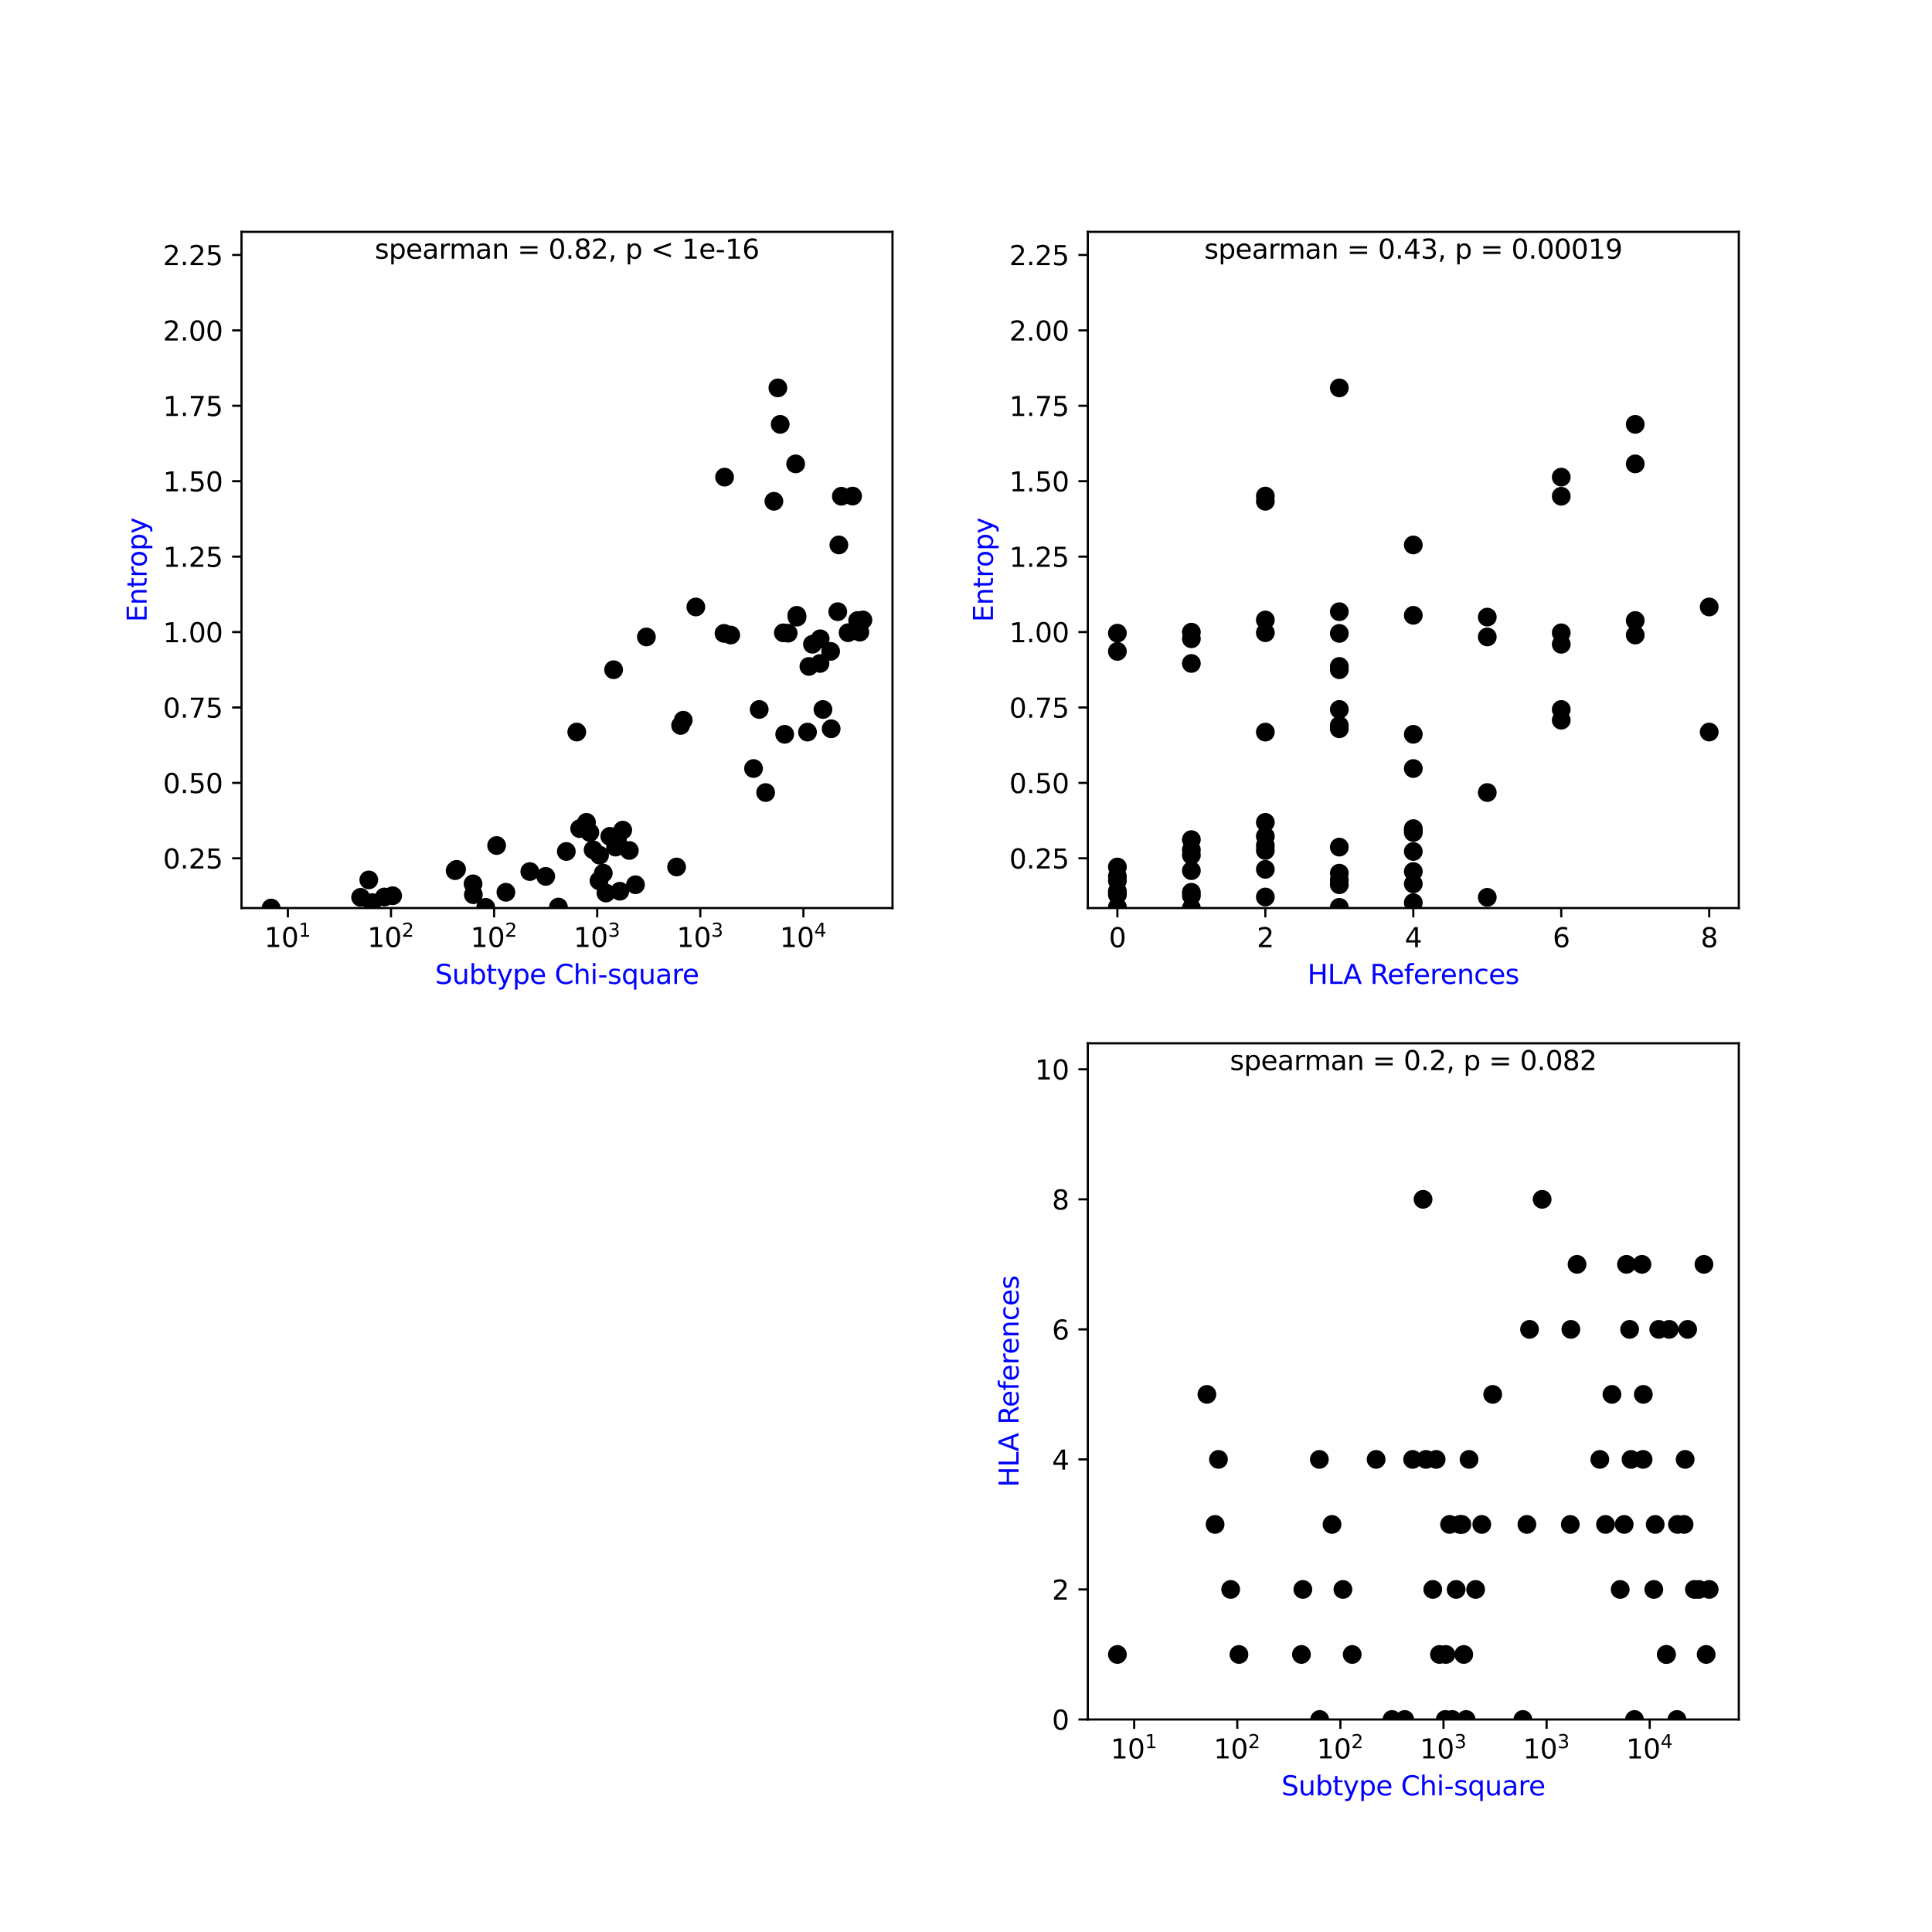 <?xml version="1.0" encoding="utf-8" standalone="no"?>
<!DOCTYPE svg PUBLIC "-//W3C//DTD SVG 1.1//EN"
  "http://www.w3.org/Graphics/SVG/1.1/DTD/svg11.dtd">
<svg xmlns:xlink="http://www.w3.org/1999/xlink" width="720pt" height="720pt" viewBox="0 0 720 720" xmlns="http://www.w3.org/2000/svg" version="1.1">
 <defs>
  <style type="text/css">*{stroke-linejoin: round; stroke-linecap: butt}</style>
 </defs>
 <g id="figure_1">
  <g id="patch_1">
   <path d="M 0 720 
L 720 720 
L 720 0 
L 0 0 
z
" style="fill: #ffffff"/>
  </g>
  <g id="axes_1">
   <g id="patch_2">
    <path d="M 90 338.4 
L 332.609 338.4 
L 332.609 86.4 
L 90 86.4 
z
" style="fill: #ffffff"/>
   </g>
   <g id="PathCollection_1">
    <defs>
     <path id="mf3e0e699da" d="M 0 3 
C 0.796 3 1.559 2.684 2.121 2.121 
C 2.684 1.559 3 0.796 3 0 
C 3 -0.796 2.684 -1.559 2.121 -2.121 
C 1.559 -2.684 0.796 -3 0 -3 
C -0.796 -3 -1.559 -2.684 -2.121 -2.121 
C -2.684 -1.559 -3 -0.796 -3 0 
C -3 0.796 -2.684 1.559 -2.121 2.121 
C -1.559 2.684 -0.796 3 0 3 
z
" style="stroke: #000000"/>
    </defs>
    <g clip-path="url(#p27e8727cc7)">
     <use xlink:href="#mf3e0e699da" x="176.408" y="333.43" style="stroke: #000000"/>
     <use xlink:href="#mf3e0e699da" x="317.74" y="184.874" style="stroke: #000000"/>
     <use xlink:href="#mf3e0e699da" x="292.437" y="273.654" style="stroke: #000000"/>
     <use xlink:href="#mf3e0e699da" x="223.23" y="328.225" style="stroke: #000000"/>
     <use xlink:href="#mf3e0e699da" x="290.751" y="158.144" style="stroke: #000000"/>
     <use xlink:href="#mf3e0e699da" x="296.52" y="172.873" style="stroke: #000000"/>
     <use xlink:href="#mf3e0e699da" x="146.325" y="333.808" style="stroke: #000000"/>
     <use xlink:href="#mf3e0e699da" x="230.99" y="332.14" style="stroke: #000000"/>
     <use xlink:href="#mf3e0e699da" x="293.727" y="235.964" style="stroke: #000000"/>
     <use xlink:href="#mf3e0e699da" x="181.015" y="338.15" style="stroke: #000000"/>
     <use xlink:href="#mf3e0e699da" x="252.144" y="323.1" style="stroke: #000000"/>
     <use xlink:href="#mf3e0e699da" x="306.684" y="264.408" style="stroke: #000000"/>
     <use xlink:href="#mf3e0e699da" x="309.75" y="271.592" style="stroke: #000000"/>
     <use xlink:href="#mf3e0e699da" x="197.448" y="324.8" style="stroke: #000000"/>
     <use xlink:href="#mf3e0e699da" x="296.947" y="229.315" style="stroke: #000000"/>
     <use xlink:href="#mf3e0e699da" x="203.371" y="326.601" style="stroke: #000000"/>
     <use xlink:href="#mf3e0e699da" x="138.698" y="336.39" style="stroke: #000000"/>
     <use xlink:href="#mf3e0e699da" x="211.052" y="317.32" style="stroke: #000000"/>
     <use xlink:href="#mf3e0e699da" x="319.616" y="231.248" style="stroke: #000000"/>
     <use xlink:href="#mf3e0e699da" x="321.581" y="231.044" style="stroke: #000000"/>
     <use xlink:href="#mf3e0e699da" x="143.249" y="334.285" style="stroke: #000000"/>
     <use xlink:href="#mf3e0e699da" x="216.024" y="308.802" style="stroke: #000000"/>
     <use xlink:href="#mf3e0e699da" x="316.067" y="235.795" style="stroke: #000000"/>
     <use xlink:href="#mf3e0e699da" x="170.147" y="323.98" style="stroke: #000000"/>
     <use xlink:href="#mf3e0e699da" x="218.563" y="306.463" style="stroke: #000000"/>
     <use xlink:href="#mf3e0e699da" x="288.407" y="186.813" style="stroke: #000000"/>
     <use xlink:href="#mf3e0e699da" x="280.819" y="286.408" style="stroke: #000000"/>
     <use xlink:href="#mf3e0e699da" x="228.676" y="249.582" style="stroke: #000000"/>
     <use xlink:href="#mf3e0e699da" x="270.024" y="177.815" style="stroke: #000000"/>
     <use xlink:href="#mf3e0e699da" x="309.551" y="242.756" style="stroke: #000000"/>
     <use xlink:href="#mf3e0e699da" x="240.899" y="237.368" style="stroke: #000000"/>
     <use xlink:href="#mf3e0e699da" x="185.077" y="315.1" style="stroke: #000000"/>
     <use xlink:href="#mf3e0e699da" x="214.945" y="272.809" style="stroke: #000000"/>
     <use xlink:href="#mf3e0e699da" x="300.937" y="272.835" style="stroke: #000000"/>
     <use xlink:href="#mf3e0e699da" x="232.072" y="309.363" style="stroke: #000000"/>
     <use xlink:href="#mf3e0e699da" x="313.545" y="184.936" style="stroke: #000000"/>
     <use xlink:href="#mf3e0e699da" x="188.541" y="332.522" style="stroke: #000000"/>
     <use xlink:href="#mf3e0e699da" x="289.895" y="144.554" style="stroke: #000000"/>
     <use xlink:href="#mf3e0e699da" x="169.613" y="324.469" style="stroke: #000000"/>
     <use xlink:href="#mf3e0e699da" x="282.936" y="264.395" style="stroke: #000000"/>
     <use xlink:href="#mf3e0e699da" x="291.925" y="235.833" style="stroke: #000000"/>
     <use xlink:href="#mf3e0e699da" x="225.815" y="332.804" style="stroke: #000000"/>
     <use xlink:href="#mf3e0e699da" x="176.296" y="329.384" style="stroke: #000000"/>
     <use xlink:href="#mf3e0e699da" x="223.441" y="318.706" style="stroke: #000000"/>
     <use xlink:href="#mf3e0e699da" x="229.396" y="315.693" style="stroke: #000000"/>
     <use xlink:href="#mf3e0e699da" x="297.031" y="229.978" style="stroke: #000000"/>
     <use xlink:href="#mf3e0e699da" x="236.825" y="329.714" style="stroke: #000000"/>
     <use xlink:href="#mf3e0e699da" x="208.105" y="338.034" style="stroke: #000000"/>
     <use xlink:href="#mf3e0e699da" x="269.815" y="236.046" style="stroke: #000000"/>
     <use xlink:href="#mf3e0e699da" x="101.028" y="338.4" style="stroke: #000000"/>
     <use xlink:href="#mf3e0e699da" x="320.441" y="235.589" style="stroke: #000000"/>
     <use xlink:href="#mf3e0e699da" x="134.388" y="334.407" style="stroke: #000000"/>
     <use xlink:href="#mf3e0e699da" x="254.624" y="268.401" style="stroke: #000000"/>
     <use xlink:href="#mf3e0e699da" x="224.826" y="325.403" style="stroke: #000000"/>
     <use xlink:href="#mf3e0e699da" x="302.779" y="240.1" style="stroke: #000000"/>
     <use xlink:href="#mf3e0e699da" x="272.324" y="236.664" style="stroke: #000000"/>
     <use xlink:href="#mf3e0e699da" x="285.329" y="295.358" style="stroke: #000000"/>
     <use xlink:href="#mf3e0e699da" x="305.585" y="247.25" style="stroke: #000000"/>
     <use xlink:href="#mf3e0e699da" x="221.047" y="316.703" style="stroke: #000000"/>
     <use xlink:href="#mf3e0e699da" x="234.531" y="316.952" style="stroke: #000000"/>
     <use xlink:href="#mf3e0e699da" x="137.438" y="327.913" style="stroke: #000000"/>
     <use xlink:href="#mf3e0e699da" x="312.217" y="227.963" style="stroke: #000000"/>
     <use xlink:href="#mf3e0e699da" x="305.664" y="238.056" style="stroke: #000000"/>
     <use xlink:href="#mf3e0e699da" x="227.263" y="311.675" style="stroke: #000000"/>
     <use xlink:href="#mf3e0e699da" x="312.62" y="203.085" style="stroke: #000000"/>
     <use xlink:href="#mf3e0e699da" x="301.454" y="248.356" style="stroke: #000000"/>
     <use xlink:href="#mf3e0e699da" x="253.636" y="270.35" style="stroke: #000000"/>
     <use xlink:href="#mf3e0e699da" x="230.115" y="312.901" style="stroke: #000000"/>
     <use xlink:href="#mf3e0e699da" x="259.321" y="226.2" style="stroke: #000000"/>
     <use xlink:href="#mf3e0e699da" x="219.822" y="310.24" style="stroke: #000000"/>
    </g>
   </g>
   <g id="matplotlib.axis_1">
    <g id="xtick_1">
     <g id="line2d_1">
      <defs>
       <path id="m7ba47573ae" d="M 0 0 
L 0 3.5 
" style="stroke: #000000; stroke-width: 0.8"/>
      </defs>
      <g>
       <use xlink:href="#m7ba47573ae" x="107.284" y="338.4" style="stroke: #000000; stroke-width: 0.8"/>
      </g>
     </g>
     <g id="text_1">
      <!-- $10^1$ -->
      <g transform="translate(98.484 352.998)scale(0.1 -0.1)">
       <defs>
        <path id="DejaVuSans-31" d="M 794 531 
L 1825 531 
L 1825 4091 
L 703 3866 
L 703 4441 
L 1819 4666 
L 2450 4666 
L 2450 531 
L 3481 531 
L 3481 0 
L 794 0 
L 794 531 
z
" transform="scale(0.016)"/>
        <path id="DejaVuSans-30" d="M 2034 4250 
Q 1547 4250 1301 3770 
Q 1056 3291 1056 2328 
Q 1056 1369 1301 889 
Q 1547 409 2034 409 
Q 2525 409 2770 889 
Q 3016 1369 3016 2328 
Q 3016 3291 2770 3770 
Q 2525 4250 2034 4250 
z
M 2034 4750 
Q 2819 4750 3233 4129 
Q 3647 3509 3647 2328 
Q 3647 1150 3233 529 
Q 2819 -91 2034 -91 
Q 1250 -91 836 529 
Q 422 1150 422 2328 
Q 422 3509 836 4129 
Q 1250 4750 2034 4750 
z
" transform="scale(0.016)"/>
       </defs>
       <use xlink:href="#DejaVuSans-31" transform="translate(0 0.684)"/>
       <use xlink:href="#DejaVuSans-30" transform="translate(63.623 0.684)"/>
       <use xlink:href="#DejaVuSans-31" transform="translate(128.203 38.966)scale(0.7)"/>
      </g>
     </g>
    </g>
    <g id="xtick_2">
     <g id="line2d_2">
      <g>
       <use xlink:href="#m7ba47573ae" x="145.709" y="338.4" style="stroke: #000000; stroke-width: 0.8"/>
      </g>
     </g>
     <g id="text_2">
      <!-- $10^2$ -->
      <g transform="translate(136.909 352.998)scale(0.1 -0.1)">
       <defs>
        <path id="DejaVuSans-32" d="M 1228 531 
L 3431 531 
L 3431 0 
L 469 0 
L 469 531 
Q 828 903 1448 1529 
Q 2069 2156 2228 2338 
Q 2531 2678 2651 2914 
Q 2772 3150 2772 3378 
Q 2772 3750 2511 3984 
Q 2250 4219 1831 4219 
Q 1534 4219 1204 4116 
Q 875 4013 500 3803 
L 500 4441 
Q 881 4594 1212 4672 
Q 1544 4750 1819 4750 
Q 2544 4750 2975 4387 
Q 3406 4025 3406 3419 
Q 3406 3131 3298 2873 
Q 3191 2616 2906 2266 
Q 2828 2175 2409 1742 
Q 1991 1309 1228 531 
z
" transform="scale(0.016)"/>
       </defs>
       <use xlink:href="#DejaVuSans-31" transform="translate(0 0.766)"/>
       <use xlink:href="#DejaVuSans-30" transform="translate(63.623 0.766)"/>
       <use xlink:href="#DejaVuSans-32" transform="translate(128.203 39.047)scale(0.7)"/>
      </g>
     </g>
    </g>
    <g id="xtick_3">
     <g id="line2d_3">
      <g>
       <use xlink:href="#m7ba47573ae" x="184.134" y="338.4" style="stroke: #000000; stroke-width: 0.8"/>
      </g>
     </g>
     <g id="text_3">
      <!-- $10^2$ -->
      <g transform="translate(175.334 352.998)scale(0.1 -0.1)">
       <use xlink:href="#DejaVuSans-31" transform="translate(0 0.766)"/>
       <use xlink:href="#DejaVuSans-30" transform="translate(63.623 0.766)"/>
       <use xlink:href="#DejaVuSans-32" transform="translate(128.203 39.047)scale(0.7)"/>
      </g>
     </g>
    </g>
    <g id="xtick_4">
     <g id="line2d_4">
      <g>
       <use xlink:href="#m7ba47573ae" x="222.558" y="338.4" style="stroke: #000000; stroke-width: 0.8"/>
      </g>
     </g>
     <g id="text_4">
      <!-- $10^3$ -->
      <g transform="translate(213.758 352.998)scale(0.1 -0.1)">
       <defs>
        <path id="DejaVuSans-33" d="M 2597 2516 
Q 3050 2419 3304 2112 
Q 3559 1806 3559 1356 
Q 3559 666 3084 287 
Q 2609 -91 1734 -91 
Q 1441 -91 1130 -33 
Q 819 25 488 141 
L 488 750 
Q 750 597 1062 519 
Q 1375 441 1716 441 
Q 2309 441 2620 675 
Q 2931 909 2931 1356 
Q 2931 1769 2642 2001 
Q 2353 2234 1838 2234 
L 1294 2234 
L 1294 2753 
L 1863 2753 
Q 2328 2753 2575 2939 
Q 2822 3125 2822 3475 
Q 2822 3834 2567 4026 
Q 2313 4219 1838 4219 
Q 1578 4219 1281 4162 
Q 984 4106 628 3988 
L 628 4550 
Q 988 4650 1302 4700 
Q 1616 4750 1894 4750 
Q 2613 4750 3031 4423 
Q 3450 4097 3450 3541 
Q 3450 3153 3228 2886 
Q 3006 2619 2597 2516 
z
" transform="scale(0.016)"/>
       </defs>
       <use xlink:href="#DejaVuSans-31" transform="translate(0 0.766)"/>
       <use xlink:href="#DejaVuSans-30" transform="translate(63.623 0.766)"/>
       <use xlink:href="#DejaVuSans-33" transform="translate(128.203 39.047)scale(0.7)"/>
      </g>
     </g>
    </g>
    <g id="xtick_5">
     <g id="line2d_5">
      <g>
       <use xlink:href="#m7ba47573ae" x="260.983" y="338.4" style="stroke: #000000; stroke-width: 0.8"/>
      </g>
     </g>
     <g id="text_5">
      <!-- $10^3$ -->
      <g transform="translate(252.183 352.998)scale(0.1 -0.1)">
       <use xlink:href="#DejaVuSans-31" transform="translate(0 0.766)"/>
       <use xlink:href="#DejaVuSans-30" transform="translate(63.623 0.766)"/>
       <use xlink:href="#DejaVuSans-33" transform="translate(128.203 39.047)scale(0.7)"/>
      </g>
     </g>
    </g>
    <g id="xtick_6">
     <g id="line2d_6">
      <g>
       <use xlink:href="#m7ba47573ae" x="299.408" y="338.4" style="stroke: #000000; stroke-width: 0.8"/>
      </g>
     </g>
     <g id="text_6">
      <!-- $10^4$ -->
      <g transform="translate(290.608 352.998)scale(0.1 -0.1)">
       <defs>
        <path id="DejaVuSans-34" d="M 2419 4116 
L 825 1625 
L 2419 1625 
L 2419 4116 
z
M 2253 4666 
L 3047 4666 
L 3047 1625 
L 3713 1625 
L 3713 1100 
L 3047 1100 
L 3047 0 
L 2419 0 
L 2419 1100 
L 313 1100 
L 313 1709 
L 2253 4666 
z
" transform="scale(0.016)"/>
       </defs>
       <use xlink:href="#DejaVuSans-31" transform="translate(0 0.684)"/>
       <use xlink:href="#DejaVuSans-30" transform="translate(63.623 0.684)"/>
       <use xlink:href="#DejaVuSans-34" transform="translate(128.203 38.966)scale(0.7)"/>
      </g>
     </g>
    </g>
    <g id="text_7">
     <!-- Subtype Chi-square -->
     <g style="fill: #0000ff" transform="translate(162.143 366.677)scale(0.1 -0.1)">
      <defs>
       <path id="DejaVuSans-53" d="M 3425 4513 
L 3425 3897 
Q 3066 4069 2747 4153 
Q 2428 4238 2131 4238 
Q 1616 4238 1336 4038 
Q 1056 3838 1056 3469 
Q 1056 3159 1242 3001 
Q 1428 2844 1947 2747 
L 2328 2669 
Q 3034 2534 3370 2195 
Q 3706 1856 3706 1288 
Q 3706 609 3251 259 
Q 2797 -91 1919 -91 
Q 1588 -91 1214 -16 
Q 841 59 441 206 
L 441 856 
Q 825 641 1194 531 
Q 1563 422 1919 422 
Q 2459 422 2753 634 
Q 3047 847 3047 1241 
Q 3047 1584 2836 1778 
Q 2625 1972 2144 2069 
L 1759 2144 
Q 1053 2284 737 2584 
Q 422 2884 422 3419 
Q 422 4038 858 4394 
Q 1294 4750 2059 4750 
Q 2388 4750 2728 4690 
Q 3069 4631 3425 4513 
z
" transform="scale(0.016)"/>
       <path id="DejaVuSans-75" d="M 544 1381 
L 544 3500 
L 1119 3500 
L 1119 1403 
Q 1119 906 1312 657 
Q 1506 409 1894 409 
Q 2359 409 2629 706 
Q 2900 1003 2900 1516 
L 2900 3500 
L 3475 3500 
L 3475 0 
L 2900 0 
L 2900 538 
Q 2691 219 2414 64 
Q 2138 -91 1772 -91 
Q 1169 -91 856 284 
Q 544 659 544 1381 
z
M 1991 3584 
L 1991 3584 
z
" transform="scale(0.016)"/>
       <path id="DejaVuSans-62" d="M 3116 1747 
Q 3116 2381 2855 2742 
Q 2594 3103 2138 3103 
Q 1681 3103 1420 2742 
Q 1159 2381 1159 1747 
Q 1159 1113 1420 752 
Q 1681 391 2138 391 
Q 2594 391 2855 752 
Q 3116 1113 3116 1747 
z
M 1159 2969 
Q 1341 3281 1617 3432 
Q 1894 3584 2278 3584 
Q 2916 3584 3314 3078 
Q 3713 2572 3713 1747 
Q 3713 922 3314 415 
Q 2916 -91 2278 -91 
Q 1894 -91 1617 61 
Q 1341 213 1159 525 
L 1159 0 
L 581 0 
L 581 4863 
L 1159 4863 
L 1159 2969 
z
" transform="scale(0.016)"/>
       <path id="DejaVuSans-74" d="M 1172 4494 
L 1172 3500 
L 2356 3500 
L 2356 3053 
L 1172 3053 
L 1172 1153 
Q 1172 725 1289 603 
Q 1406 481 1766 481 
L 2356 481 
L 2356 0 
L 1766 0 
Q 1100 0 847 248 
Q 594 497 594 1153 
L 594 3053 
L 172 3053 
L 172 3500 
L 594 3500 
L 594 4494 
L 1172 4494 
z
" transform="scale(0.016)"/>
       <path id="DejaVuSans-79" d="M 2059 -325 
Q 1816 -950 1584 -1140 
Q 1353 -1331 966 -1331 
L 506 -1331 
L 506 -850 
L 844 -850 
Q 1081 -850 1212 -737 
Q 1344 -625 1503 -206 
L 1606 56 
L 191 3500 
L 800 3500 
L 1894 763 
L 2988 3500 
L 3597 3500 
L 2059 -325 
z
" transform="scale(0.016)"/>
       <path id="DejaVuSans-70" d="M 1159 525 
L 1159 -1331 
L 581 -1331 
L 581 3500 
L 1159 3500 
L 1159 2969 
Q 1341 3281 1617 3432 
Q 1894 3584 2278 3584 
Q 2916 3584 3314 3078 
Q 3713 2572 3713 1747 
Q 3713 922 3314 415 
Q 2916 -91 2278 -91 
Q 1894 -91 1617 61 
Q 1341 213 1159 525 
z
M 3116 1747 
Q 3116 2381 2855 2742 
Q 2594 3103 2138 3103 
Q 1681 3103 1420 2742 
Q 1159 2381 1159 1747 
Q 1159 1113 1420 752 
Q 1681 391 2138 391 
Q 2594 391 2855 752 
Q 3116 1113 3116 1747 
z
" transform="scale(0.016)"/>
       <path id="DejaVuSans-65" d="M 3597 1894 
L 3597 1613 
L 953 1613 
Q 991 1019 1311 708 
Q 1631 397 2203 397 
Q 2534 397 2845 478 
Q 3156 559 3463 722 
L 3463 178 
Q 3153 47 2828 -22 
Q 2503 -91 2169 -91 
Q 1331 -91 842 396 
Q 353 884 353 1716 
Q 353 2575 817 3079 
Q 1281 3584 2069 3584 
Q 2775 3584 3186 3129 
Q 3597 2675 3597 1894 
z
M 3022 2063 
Q 3016 2534 2758 2815 
Q 2500 3097 2075 3097 
Q 1594 3097 1305 2825 
Q 1016 2553 972 2059 
L 3022 2063 
z
" transform="scale(0.016)"/>
       <path id="DejaVuSans-20" transform="scale(0.016)"/>
       <path id="DejaVuSans-43" d="M 4122 4306 
L 4122 3641 
Q 3803 3938 3442 4084 
Q 3081 4231 2675 4231 
Q 1875 4231 1450 3742 
Q 1025 3253 1025 2328 
Q 1025 1406 1450 917 
Q 1875 428 2675 428 
Q 3081 428 3442 575 
Q 3803 722 4122 1019 
L 4122 359 
Q 3791 134 3420 21 
Q 3050 -91 2638 -91 
Q 1578 -91 968 557 
Q 359 1206 359 2328 
Q 359 3453 968 4101 
Q 1578 4750 2638 4750 
Q 3056 4750 3426 4639 
Q 3797 4528 4122 4306 
z
" transform="scale(0.016)"/>
       <path id="DejaVuSans-68" d="M 3513 2113 
L 3513 0 
L 2938 0 
L 2938 2094 
Q 2938 2591 2744 2837 
Q 2550 3084 2163 3084 
Q 1697 3084 1428 2787 
Q 1159 2491 1159 1978 
L 1159 0 
L 581 0 
L 581 4863 
L 1159 4863 
L 1159 2956 
Q 1366 3272 1645 3428 
Q 1925 3584 2291 3584 
Q 2894 3584 3203 3211 
Q 3513 2838 3513 2113 
z
" transform="scale(0.016)"/>
       <path id="DejaVuSans-69" d="M 603 3500 
L 1178 3500 
L 1178 0 
L 603 0 
L 603 3500 
z
M 603 4863 
L 1178 4863 
L 1178 4134 
L 603 4134 
L 603 4863 
z
" transform="scale(0.016)"/>
       <path id="DejaVuSans-2d" d="M 313 2009 
L 1997 2009 
L 1997 1497 
L 313 1497 
L 313 2009 
z
" transform="scale(0.016)"/>
       <path id="DejaVuSans-73" d="M 2834 3397 
L 2834 2853 
Q 2591 2978 2328 3040 
Q 2066 3103 1784 3103 
Q 1356 3103 1142 2972 
Q 928 2841 928 2578 
Q 928 2378 1081 2264 
Q 1234 2150 1697 2047 
L 1894 2003 
Q 2506 1872 2764 1633 
Q 3022 1394 3022 966 
Q 3022 478 2636 193 
Q 2250 -91 1575 -91 
Q 1294 -91 989 -36 
Q 684 19 347 128 
L 347 722 
Q 666 556 975 473 
Q 1284 391 1588 391 
Q 1994 391 2212 530 
Q 2431 669 2431 922 
Q 2431 1156 2273 1281 
Q 2116 1406 1581 1522 
L 1381 1569 
Q 847 1681 609 1914 
Q 372 2147 372 2553 
Q 372 3047 722 3315 
Q 1072 3584 1716 3584 
Q 2034 3584 2315 3537 
Q 2597 3491 2834 3397 
z
" transform="scale(0.016)"/>
       <path id="DejaVuSans-71" d="M 947 1747 
Q 947 1113 1208 752 
Q 1469 391 1925 391 
Q 2381 391 2643 752 
Q 2906 1113 2906 1747 
Q 2906 2381 2643 2742 
Q 2381 3103 1925 3103 
Q 1469 3103 1208 2742 
Q 947 2381 947 1747 
z
M 2906 525 
Q 2725 213 2448 61 
Q 2172 -91 1784 -91 
Q 1150 -91 751 415 
Q 353 922 353 1747 
Q 353 2572 751 3078 
Q 1150 3584 1784 3584 
Q 2172 3584 2448 3432 
Q 2725 3281 2906 2969 
L 2906 3500 
L 3481 3500 
L 3481 -1331 
L 2906 -1331 
L 2906 525 
z
" transform="scale(0.016)"/>
       <path id="DejaVuSans-61" d="M 2194 1759 
Q 1497 1759 1228 1600 
Q 959 1441 959 1056 
Q 959 750 1161 570 
Q 1363 391 1709 391 
Q 2188 391 2477 730 
Q 2766 1069 2766 1631 
L 2766 1759 
L 2194 1759 
z
M 3341 1997 
L 3341 0 
L 2766 0 
L 2766 531 
Q 2569 213 2275 61 
Q 1981 -91 1556 -91 
Q 1019 -91 701 211 
Q 384 513 384 1019 
Q 384 1609 779 1909 
Q 1175 2209 1959 2209 
L 2766 2209 
L 2766 2266 
Q 2766 2663 2505 2880 
Q 2244 3097 1772 3097 
Q 1472 3097 1187 3025 
Q 903 2953 641 2809 
L 641 3341 
Q 956 3463 1253 3523 
Q 1550 3584 1831 3584 
Q 2591 3584 2966 3190 
Q 3341 2797 3341 1997 
z
" transform="scale(0.016)"/>
       <path id="DejaVuSans-72" d="M 2631 2963 
Q 2534 3019 2420 3045 
Q 2306 3072 2169 3072 
Q 1681 3072 1420 2755 
Q 1159 2438 1159 1844 
L 1159 0 
L 581 0 
L 581 3500 
L 1159 3500 
L 1159 2956 
Q 1341 3275 1631 3429 
Q 1922 3584 2338 3584 
Q 2397 3584 2469 3576 
Q 2541 3569 2628 3553 
L 2631 2963 
z
" transform="scale(0.016)"/>
      </defs>
      <use xlink:href="#DejaVuSans-53"/>
      <use xlink:href="#DejaVuSans-75" x="63.477"/>
      <use xlink:href="#DejaVuSans-62" x="126.855"/>
      <use xlink:href="#DejaVuSans-74" x="190.332"/>
      <use xlink:href="#DejaVuSans-79" x="229.541"/>
      <use xlink:href="#DejaVuSans-70" x="288.721"/>
      <use xlink:href="#DejaVuSans-65" x="352.197"/>
      <use xlink:href="#DejaVuSans-20" x="413.721"/>
      <use xlink:href="#DejaVuSans-43" x="445.508"/>
      <use xlink:href="#DejaVuSans-68" x="515.332"/>
      <use xlink:href="#DejaVuSans-69" x="578.711"/>
      <use xlink:href="#DejaVuSans-2d" x="606.494"/>
      <use xlink:href="#DejaVuSans-73" x="642.578"/>
      <use xlink:href="#DejaVuSans-71" x="694.678"/>
      <use xlink:href="#DejaVuSans-75" x="758.154"/>
      <use xlink:href="#DejaVuSans-61" x="821.533"/>
      <use xlink:href="#DejaVuSans-72" x="882.812"/>
      <use xlink:href="#DejaVuSans-65" x="921.676"/>
     </g>
    </g>
   </g>
   <g id="matplotlib.axis_2">
    <g id="ytick_1">
     <g id="line2d_7">
      <defs>
       <path id="m80ac17f6ef" d="M 0 0 
L -3.5 0 
" style="stroke: #000000; stroke-width: 0.8"/>
      </defs>
      <g>
       <use xlink:href="#m80ac17f6ef" x="90" y="319.862" style="stroke: #000000; stroke-width: 0.8"/>
      </g>
     </g>
     <g id="text_8">
      <!-- 0.25 -->
      <g transform="translate(60.734 323.661)scale(0.1 -0.1)">
       <defs>
        <path id="DejaVuSans-2e" d="M 684 794 
L 1344 794 
L 1344 0 
L 684 0 
L 684 794 
z
" transform="scale(0.016)"/>
        <path id="DejaVuSans-35" d="M 691 4666 
L 3169 4666 
L 3169 4134 
L 1269 4134 
L 1269 2991 
Q 1406 3038 1543 3061 
Q 1681 3084 1819 3084 
Q 2600 3084 3056 2656 
Q 3513 2228 3513 1497 
Q 3513 744 3044 326 
Q 2575 -91 1722 -91 
Q 1428 -91 1123 -41 
Q 819 9 494 109 
L 494 744 
Q 775 591 1075 516 
Q 1375 441 1709 441 
Q 2250 441 2565 725 
Q 2881 1009 2881 1497 
Q 2881 1984 2565 2268 
Q 2250 2553 1709 2553 
Q 1456 2553 1204 2497 
Q 953 2441 691 2322 
L 691 4666 
z
" transform="scale(0.016)"/>
       </defs>
       <use xlink:href="#DejaVuSans-30"/>
       <use xlink:href="#DejaVuSans-2e" x="63.623"/>
       <use xlink:href="#DejaVuSans-32" x="95.41"/>
       <use xlink:href="#DejaVuSans-35" x="159.033"/>
      </g>
     </g>
    </g>
    <g id="ytick_2">
     <g id="line2d_8">
      <g>
       <use xlink:href="#m80ac17f6ef" x="90" y="291.756" style="stroke: #000000; stroke-width: 0.8"/>
      </g>
     </g>
     <g id="text_9">
      <!-- 0.50 -->
      <g transform="translate(60.734 295.555)scale(0.1 -0.1)">
       <use xlink:href="#DejaVuSans-30"/>
       <use xlink:href="#DejaVuSans-2e" x="63.623"/>
       <use xlink:href="#DejaVuSans-35" x="95.41"/>
       <use xlink:href="#DejaVuSans-30" x="159.033"/>
      </g>
     </g>
    </g>
    <g id="ytick_3">
     <g id="line2d_9">
      <g>
       <use xlink:href="#m80ac17f6ef" x="90" y="263.649" style="stroke: #000000; stroke-width: 0.8"/>
      </g>
     </g>
     <g id="text_10">
      <!-- 0.75 -->
      <g transform="translate(60.734 267.449)scale(0.1 -0.1)">
       <defs>
        <path id="DejaVuSans-37" d="M 525 4666 
L 3525 4666 
L 3525 4397 
L 1831 0 
L 1172 0 
L 2766 4134 
L 525 4134 
L 525 4666 
z
" transform="scale(0.016)"/>
       </defs>
       <use xlink:href="#DejaVuSans-30"/>
       <use xlink:href="#DejaVuSans-2e" x="63.623"/>
       <use xlink:href="#DejaVuSans-37" x="95.41"/>
       <use xlink:href="#DejaVuSans-35" x="159.033"/>
      </g>
     </g>
    </g>
    <g id="ytick_4">
     <g id="line2d_10">
      <g>
       <use xlink:href="#m80ac17f6ef" x="90" y="235.543" style="stroke: #000000; stroke-width: 0.8"/>
      </g>
     </g>
     <g id="text_11">
      <!-- 1.00 -->
      <g transform="translate(60.734 239.343)scale(0.1 -0.1)">
       <use xlink:href="#DejaVuSans-31"/>
       <use xlink:href="#DejaVuSans-2e" x="63.623"/>
       <use xlink:href="#DejaVuSans-30" x="95.41"/>
       <use xlink:href="#DejaVuSans-30" x="159.033"/>
      </g>
     </g>
    </g>
    <g id="ytick_5">
     <g id="line2d_11">
      <g>
       <use xlink:href="#m80ac17f6ef" x="90" y="207.437" style="stroke: #000000; stroke-width: 0.8"/>
      </g>
     </g>
     <g id="text_12">
      <!-- 1.25 -->
      <g transform="translate(60.734 211.236)scale(0.1 -0.1)">
       <use xlink:href="#DejaVuSans-31"/>
       <use xlink:href="#DejaVuSans-2e" x="63.623"/>
       <use xlink:href="#DejaVuSans-32" x="95.41"/>
       <use xlink:href="#DejaVuSans-35" x="159.033"/>
      </g>
     </g>
    </g>
    <g id="ytick_6">
     <g id="line2d_12">
      <g>
       <use xlink:href="#m80ac17f6ef" x="90" y="179.331" style="stroke: #000000; stroke-width: 0.8"/>
      </g>
     </g>
     <g id="text_13">
      <!-- 1.50 -->
      <g transform="translate(60.734 183.13)scale(0.1 -0.1)">
       <use xlink:href="#DejaVuSans-31"/>
       <use xlink:href="#DejaVuSans-2e" x="63.623"/>
       <use xlink:href="#DejaVuSans-35" x="95.41"/>
       <use xlink:href="#DejaVuSans-30" x="159.033"/>
      </g>
     </g>
    </g>
    <g id="ytick_7">
     <g id="line2d_13">
      <g>
       <use xlink:href="#m80ac17f6ef" x="90" y="151.225" style="stroke: #000000; stroke-width: 0.8"/>
      </g>
     </g>
     <g id="text_14">
      <!-- 1.75 -->
      <g transform="translate(60.734 155.024)scale(0.1 -0.1)">
       <use xlink:href="#DejaVuSans-31"/>
       <use xlink:href="#DejaVuSans-2e" x="63.623"/>
       <use xlink:href="#DejaVuSans-37" x="95.41"/>
       <use xlink:href="#DejaVuSans-35" x="159.033"/>
      </g>
     </g>
    </g>
    <g id="ytick_8">
     <g id="line2d_14">
      <g>
       <use xlink:href="#m80ac17f6ef" x="90" y="123.119" style="stroke: #000000; stroke-width: 0.8"/>
      </g>
     </g>
     <g id="text_15">
      <!-- 2.00 -->
      <g transform="translate(60.734 126.918)scale(0.1 -0.1)">
       <use xlink:href="#DejaVuSans-32"/>
       <use xlink:href="#DejaVuSans-2e" x="63.623"/>
       <use xlink:href="#DejaVuSans-30" x="95.41"/>
       <use xlink:href="#DejaVuSans-30" x="159.033"/>
      </g>
     </g>
    </g>
    <g id="ytick_9">
     <g id="line2d_15">
      <g>
       <use xlink:href="#m80ac17f6ef" x="90" y="95.013" style="stroke: #000000; stroke-width: 0.8"/>
      </g>
     </g>
     <g id="text_16">
      <!-- 2.25 -->
      <g transform="translate(60.734 98.812)scale(0.1 -0.1)">
       <use xlink:href="#DejaVuSans-32"/>
       <use xlink:href="#DejaVuSans-2e" x="63.623"/>
       <use xlink:href="#DejaVuSans-32" x="95.41"/>
       <use xlink:href="#DejaVuSans-35" x="159.033"/>
      </g>
     </g>
    </g>
    <g id="text_17">
     <!-- Entropy -->
     <g style="fill: #0000ff" transform="translate(54.655 231.824)rotate(-90)scale(0.1 -0.1)">
      <defs>
       <path id="DejaVuSans-45" d="M 628 4666 
L 3578 4666 
L 3578 4134 
L 1259 4134 
L 1259 2753 
L 3481 2753 
L 3481 2222 
L 1259 2222 
L 1259 531 
L 3634 531 
L 3634 0 
L 628 0 
L 628 4666 
z
" transform="scale(0.016)"/>
       <path id="DejaVuSans-6e" d="M 3513 2113 
L 3513 0 
L 2938 0 
L 2938 2094 
Q 2938 2591 2744 2837 
Q 2550 3084 2163 3084 
Q 1697 3084 1428 2787 
Q 1159 2491 1159 1978 
L 1159 0 
L 581 0 
L 581 3500 
L 1159 3500 
L 1159 2956 
Q 1366 3272 1645 3428 
Q 1925 3584 2291 3584 
Q 2894 3584 3203 3211 
Q 3513 2838 3513 2113 
z
" transform="scale(0.016)"/>
       <path id="DejaVuSans-6f" d="M 1959 3097 
Q 1497 3097 1228 2736 
Q 959 2375 959 1747 
Q 959 1119 1226 758 
Q 1494 397 1959 397 
Q 2419 397 2687 759 
Q 2956 1122 2956 1747 
Q 2956 2369 2687 2733 
Q 2419 3097 1959 3097 
z
M 1959 3584 
Q 2709 3584 3137 3096 
Q 3566 2609 3566 1747 
Q 3566 888 3137 398 
Q 2709 -91 1959 -91 
Q 1206 -91 779 398 
Q 353 888 353 1747 
Q 353 2609 779 3096 
Q 1206 3584 1959 3584 
z
" transform="scale(0.016)"/>
      </defs>
      <use xlink:href="#DejaVuSans-45"/>
      <use xlink:href="#DejaVuSans-6e" x="63.184"/>
      <use xlink:href="#DejaVuSans-74" x="126.562"/>
      <use xlink:href="#DejaVuSans-72" x="165.771"/>
      <use xlink:href="#DejaVuSans-6f" x="204.635"/>
      <use xlink:href="#DejaVuSans-70" x="265.816"/>
      <use xlink:href="#DejaVuSans-79" x="329.293"/>
     </g>
    </g>
   </g>
   <g id="patch_3">
    <path d="M 90 338.4 
L 90 86.4 
" style="fill: none; stroke: #000000; stroke-width: 0.8; stroke-linejoin: miter; stroke-linecap: square"/>
   </g>
   <g id="patch_4">
    <path d="M 332.609 338.4 
L 332.609 86.4 
" style="fill: none; stroke: #000000; stroke-width: 0.8; stroke-linejoin: miter; stroke-linecap: square"/>
   </g>
   <g id="patch_5">
    <path d="M 90 338.4 
L 332.609 338.4 
" style="fill: none; stroke: #000000; stroke-width: 0.8; stroke-linejoin: miter; stroke-linecap: square"/>
   </g>
   <g id="patch_6">
    <path d="M 90 86.4 
L 332.609 86.4 
" style="fill: none; stroke: #000000; stroke-width: 0.8; stroke-linejoin: miter; stroke-linecap: square"/>
   </g>
   <g id="text_18">
    <!-- spearman = 0.82, p &lt; 1e-16 -->
    <g transform="translate(139.668 96.4)scale(0.1 -0.1)">
     <defs>
      <path id="DejaVuSans-6d" d="M 3328 2828 
Q 3544 3216 3844 3400 
Q 4144 3584 4550 3584 
Q 5097 3584 5394 3201 
Q 5691 2819 5691 2113 
L 5691 0 
L 5113 0 
L 5113 2094 
Q 5113 2597 4934 2840 
Q 4756 3084 4391 3084 
Q 3944 3084 3684 2787 
Q 3425 2491 3425 1978 
L 3425 0 
L 2847 0 
L 2847 2094 
Q 2847 2600 2669 2842 
Q 2491 3084 2119 3084 
Q 1678 3084 1418 2786 
Q 1159 2488 1159 1978 
L 1159 0 
L 581 0 
L 581 3500 
L 1159 3500 
L 1159 2956 
Q 1356 3278 1631 3431 
Q 1906 3584 2284 3584 
Q 2666 3584 2933 3390 
Q 3200 3197 3328 2828 
z
" transform="scale(0.016)"/>
      <path id="DejaVuSans-3d" d="M 678 2906 
L 4684 2906 
L 4684 2381 
L 678 2381 
L 678 2906 
z
M 678 1631 
L 4684 1631 
L 4684 1100 
L 678 1100 
L 678 1631 
z
" transform="scale(0.016)"/>
      <path id="DejaVuSans-38" d="M 2034 2216 
Q 1584 2216 1326 1975 
Q 1069 1734 1069 1313 
Q 1069 891 1326 650 
Q 1584 409 2034 409 
Q 2484 409 2743 651 
Q 3003 894 3003 1313 
Q 3003 1734 2745 1975 
Q 2488 2216 2034 2216 
z
M 1403 2484 
Q 997 2584 770 2862 
Q 544 3141 544 3541 
Q 544 4100 942 4425 
Q 1341 4750 2034 4750 
Q 2731 4750 3128 4425 
Q 3525 4100 3525 3541 
Q 3525 3141 3298 2862 
Q 3072 2584 2669 2484 
Q 3125 2378 3379 2068 
Q 3634 1759 3634 1313 
Q 3634 634 3220 271 
Q 2806 -91 2034 -91 
Q 1263 -91 848 271 
Q 434 634 434 1313 
Q 434 1759 690 2068 
Q 947 2378 1403 2484 
z
M 1172 3481 
Q 1172 3119 1398 2916 
Q 1625 2713 2034 2713 
Q 2441 2713 2670 2916 
Q 2900 3119 2900 3481 
Q 2900 3844 2670 4047 
Q 2441 4250 2034 4250 
Q 1625 4250 1398 4047 
Q 1172 3844 1172 3481 
z
" transform="scale(0.016)"/>
      <path id="DejaVuSans-2c" d="M 750 794 
L 1409 794 
L 1409 256 
L 897 -744 
L 494 -744 
L 750 256 
L 750 794 
z
" transform="scale(0.016)"/>
      <path id="DejaVuSans-3c" d="M 4684 3150 
L 1459 2003 
L 4684 863 
L 4684 294 
L 678 1747 
L 678 2266 
L 4684 3719 
L 4684 3150 
z
" transform="scale(0.016)"/>
      <path id="DejaVuSans-36" d="M 2113 2584 
Q 1688 2584 1439 2293 
Q 1191 2003 1191 1497 
Q 1191 994 1439 701 
Q 1688 409 2113 409 
Q 2538 409 2786 701 
Q 3034 994 3034 1497 
Q 3034 2003 2786 2293 
Q 2538 2584 2113 2584 
z
M 3366 4563 
L 3366 3988 
Q 3128 4100 2886 4159 
Q 2644 4219 2406 4219 
Q 1781 4219 1451 3797 
Q 1122 3375 1075 2522 
Q 1259 2794 1537 2939 
Q 1816 3084 2150 3084 
Q 2853 3084 3261 2657 
Q 3669 2231 3669 1497 
Q 3669 778 3244 343 
Q 2819 -91 2113 -91 
Q 1303 -91 875 529 
Q 447 1150 447 2328 
Q 447 3434 972 4092 
Q 1497 4750 2381 4750 
Q 2619 4750 2861 4703 
Q 3103 4656 3366 4563 
z
" transform="scale(0.016)"/>
     </defs>
     <use xlink:href="#DejaVuSans-73"/>
     <use xlink:href="#DejaVuSans-70" x="52.1"/>
     <use xlink:href="#DejaVuSans-65" x="115.576"/>
     <use xlink:href="#DejaVuSans-61" x="177.1"/>
     <use xlink:href="#DejaVuSans-72" x="238.379"/>
     <use xlink:href="#DejaVuSans-6d" x="277.742"/>
     <use xlink:href="#DejaVuSans-61" x="375.154"/>
     <use xlink:href="#DejaVuSans-6e" x="436.434"/>
     <use xlink:href="#DejaVuSans-20" x="499.812"/>
     <use xlink:href="#DejaVuSans-3d" x="531.6"/>
     <use xlink:href="#DejaVuSans-20" x="615.389"/>
     <use xlink:href="#DejaVuSans-30" x="647.176"/>
     <use xlink:href="#DejaVuSans-2e" x="710.799"/>
     <use xlink:href="#DejaVuSans-38" x="742.586"/>
     <use xlink:href="#DejaVuSans-32" x="806.209"/>
     <use xlink:href="#DejaVuSans-2c" x="869.832"/>
     <use xlink:href="#DejaVuSans-20" x="901.619"/>
     <use xlink:href="#DejaVuSans-70" x="933.406"/>
     <use xlink:href="#DejaVuSans-20" x="996.883"/>
     <use xlink:href="#DejaVuSans-3c" x="1028.67"/>
     <use xlink:href="#DejaVuSans-20" x="1112.459"/>
     <use xlink:href="#DejaVuSans-31" x="1144.246"/>
     <use xlink:href="#DejaVuSans-65" x="1207.869"/>
     <use xlink:href="#DejaVuSans-2d" x="1269.393"/>
     <use xlink:href="#DejaVuSans-31" x="1305.477"/>
     <use xlink:href="#DejaVuSans-36" x="1369.1"/>
    </g>
   </g>
  </g>
  <g id="axes_2">
   <g id="patch_7">
    <path d="M 405.391 338.4 
L 648 338.4 
L 648 86.4 
L 405.391 86.4 
z
" style="fill: #ffffff"/>
   </g>
   <g id="PathCollection_2">
    <g clip-path="url(#p053aec8c46)">
     <use xlink:href="#mf3e0e699da" x="416.419" y="333.43" style="stroke: #000000"/>
     <use xlink:href="#mf3e0e699da" x="471.557" y="184.874" style="stroke: #000000"/>
     <use xlink:href="#mf3e0e699da" x="526.696" y="273.654" style="stroke: #000000"/>
     <use xlink:href="#mf3e0e699da" x="416.419" y="328.225" style="stroke: #000000"/>
     <use xlink:href="#mf3e0e699da" x="609.403" y="158.144" style="stroke: #000000"/>
     <use xlink:href="#mf3e0e699da" x="609.403" y="172.873" style="stroke: #000000"/>
     <use xlink:href="#mf3e0e699da" x="443.988" y="333.808" style="stroke: #000000"/>
     <use xlink:href="#mf3e0e699da" x="416.419" y="332.14" style="stroke: #000000"/>
     <use xlink:href="#mf3e0e699da" x="416.419" y="235.964" style="stroke: #000000"/>
     <use xlink:href="#mf3e0e699da" x="499.126" y="338.15" style="stroke: #000000"/>
     <use xlink:href="#mf3e0e699da" x="416.419" y="323.1" style="stroke: #000000"/>
     <use xlink:href="#mf3e0e699da" x="581.834" y="264.408" style="stroke: #000000"/>
     <use xlink:href="#mf3e0e699da" x="499.126" y="271.592" style="stroke: #000000"/>
     <use xlink:href="#mf3e0e699da" x="526.696" y="324.8" style="stroke: #000000"/>
     <use xlink:href="#mf3e0e699da" x="526.696" y="229.315" style="stroke: #000000"/>
     <use xlink:href="#mf3e0e699da" x="416.419" y="326.601" style="stroke: #000000"/>
     <use xlink:href="#mf3e0e699da" x="526.696" y="336.39" style="stroke: #000000"/>
     <use xlink:href="#mf3e0e699da" x="526.696" y="317.32" style="stroke: #000000"/>
     <use xlink:href="#mf3e0e699da" x="609.403" y="231.248" style="stroke: #000000"/>
     <use xlink:href="#mf3e0e699da" x="471.557" y="231.044" style="stroke: #000000"/>
     <use xlink:href="#mf3e0e699da" x="471.557" y="334.285" style="stroke: #000000"/>
     <use xlink:href="#mf3e0e699da" x="526.696" y="308.802" style="stroke: #000000"/>
     <use xlink:href="#mf3e0e699da" x="471.557" y="235.795" style="stroke: #000000"/>
     <use xlink:href="#mf3e0e699da" x="471.557" y="323.98" style="stroke: #000000"/>
     <use xlink:href="#mf3e0e699da" x="471.557" y="306.463" style="stroke: #000000"/>
     <use xlink:href="#mf3e0e699da" x="471.557" y="186.813" style="stroke: #000000"/>
     <use xlink:href="#mf3e0e699da" x="526.696" y="286.408" style="stroke: #000000"/>
     <use xlink:href="#mf3e0e699da" x="499.126" y="249.582" style="stroke: #000000"/>
     <use xlink:href="#mf3e0e699da" x="581.834" y="177.815" style="stroke: #000000"/>
     <use xlink:href="#mf3e0e699da" x="416.419" y="242.756" style="stroke: #000000"/>
     <use xlink:href="#mf3e0e699da" x="554.265" y="237.368" style="stroke: #000000"/>
     <use xlink:href="#mf3e0e699da" x="471.557" y="315.1" style="stroke: #000000"/>
     <use xlink:href="#mf3e0e699da" x="636.972" y="272.809" style="stroke: #000000"/>
     <use xlink:href="#mf3e0e699da" x="471.557" y="272.835" style="stroke: #000000"/>
     <use xlink:href="#mf3e0e699da" x="526.696" y="309.363" style="stroke: #000000"/>
     <use xlink:href="#mf3e0e699da" x="581.834" y="184.936" style="stroke: #000000"/>
     <use xlink:href="#mf3e0e699da" x="443.988" y="332.522" style="stroke: #000000"/>
     <use xlink:href="#mf3e0e699da" x="499.126" y="144.554" style="stroke: #000000"/>
     <use xlink:href="#mf3e0e699da" x="443.988" y="324.469" style="stroke: #000000"/>
     <use xlink:href="#mf3e0e699da" x="499.126" y="264.395" style="stroke: #000000"/>
     <use xlink:href="#mf3e0e699da" x="581.834" y="235.833" style="stroke: #000000"/>
     <use xlink:href="#mf3e0e699da" x="416.419" y="332.804" style="stroke: #000000"/>
     <use xlink:href="#mf3e0e699da" x="526.696" y="329.384" style="stroke: #000000"/>
     <use xlink:href="#mf3e0e699da" x="443.988" y="318.706" style="stroke: #000000"/>
     <use xlink:href="#mf3e0e699da" x="499.126" y="315.693" style="stroke: #000000"/>
     <use xlink:href="#mf3e0e699da" x="554.265" y="229.978" style="stroke: #000000"/>
     <use xlink:href="#mf3e0e699da" x="499.126" y="329.714" style="stroke: #000000"/>
     <use xlink:href="#mf3e0e699da" x="416.419" y="338.034" style="stroke: #000000"/>
     <use xlink:href="#mf3e0e699da" x="499.126" y="236.046" style="stroke: #000000"/>
     <use xlink:href="#mf3e0e699da" x="443.988" y="338.4" style="stroke: #000000"/>
     <use xlink:href="#mf3e0e699da" x="443.988" y="235.589" style="stroke: #000000"/>
     <use xlink:href="#mf3e0e699da" x="554.265" y="334.407" style="stroke: #000000"/>
     <use xlink:href="#mf3e0e699da" x="581.834" y="268.401" style="stroke: #000000"/>
     <use xlink:href="#mf3e0e699da" x="499.126" y="325.403" style="stroke: #000000"/>
     <use xlink:href="#mf3e0e699da" x="581.834" y="240.1" style="stroke: #000000"/>
     <use xlink:href="#mf3e0e699da" x="609.403" y="236.664" style="stroke: #000000"/>
     <use xlink:href="#mf3e0e699da" x="554.265" y="295.358" style="stroke: #000000"/>
     <use xlink:href="#mf3e0e699da" x="443.988" y="247.25" style="stroke: #000000"/>
     <use xlink:href="#mf3e0e699da" x="443.988" y="316.703" style="stroke: #000000"/>
     <use xlink:href="#mf3e0e699da" x="471.557" y="316.952" style="stroke: #000000"/>
     <use xlink:href="#mf3e0e699da" x="499.126" y="327.913" style="stroke: #000000"/>
     <use xlink:href="#mf3e0e699da" x="499.126" y="227.963" style="stroke: #000000"/>
     <use xlink:href="#mf3e0e699da" x="443.988" y="238.056" style="stroke: #000000"/>
     <use xlink:href="#mf3e0e699da" x="471.557" y="311.675" style="stroke: #000000"/>
     <use xlink:href="#mf3e0e699da" x="526.696" y="203.085" style="stroke: #000000"/>
     <use xlink:href="#mf3e0e699da" x="499.126" y="248.356" style="stroke: #000000"/>
     <use xlink:href="#mf3e0e699da" x="499.126" y="270.35" style="stroke: #000000"/>
     <use xlink:href="#mf3e0e699da" x="443.988" y="312.901" style="stroke: #000000"/>
     <use xlink:href="#mf3e0e699da" x="636.972" y="226.2" style="stroke: #000000"/>
     <use xlink:href="#mf3e0e699da" x="526.696" y="310.24" style="stroke: #000000"/>
    </g>
   </g>
   <g id="matplotlib.axis_3">
    <g id="xtick_7">
     <g id="line2d_16">
      <g>
       <use xlink:href="#m7ba47573ae" x="416.419" y="338.4" style="stroke: #000000; stroke-width: 0.8"/>
      </g>
     </g>
     <g id="text_19">
      <!-- 0 -->
      <g transform="translate(413.238 352.998)scale(0.1 -0.1)">
       <use xlink:href="#DejaVuSans-30"/>
      </g>
     </g>
    </g>
    <g id="xtick_8">
     <g id="line2d_17">
      <g>
       <use xlink:href="#m7ba47573ae" x="471.557" y="338.4" style="stroke: #000000; stroke-width: 0.8"/>
      </g>
     </g>
     <g id="text_20">
      <!-- 2 -->
      <g transform="translate(468.376 352.998)scale(0.1 -0.1)">
       <use xlink:href="#DejaVuSans-32"/>
      </g>
     </g>
    </g>
    <g id="xtick_9">
     <g id="line2d_18">
      <g>
       <use xlink:href="#m7ba47573ae" x="526.696" y="338.4" style="stroke: #000000; stroke-width: 0.8"/>
      </g>
     </g>
     <g id="text_21">
      <!-- 4 -->
      <g transform="translate(523.514 352.998)scale(0.1 -0.1)">
       <use xlink:href="#DejaVuSans-34"/>
      </g>
     </g>
    </g>
    <g id="xtick_10">
     <g id="line2d_19">
      <g>
       <use xlink:href="#m7ba47573ae" x="581.834" y="338.4" style="stroke: #000000; stroke-width: 0.8"/>
      </g>
     </g>
     <g id="text_22">
      <!-- 6 -->
      <g transform="translate(578.653 352.998)scale(0.1 -0.1)">
       <use xlink:href="#DejaVuSans-36"/>
      </g>
     </g>
    </g>
    <g id="xtick_11">
     <g id="line2d_20">
      <g>
       <use xlink:href="#m7ba47573ae" x="636.972" y="338.4" style="stroke: #000000; stroke-width: 0.8"/>
      </g>
     </g>
     <g id="text_23">
      <!-- 8 -->
      <g transform="translate(633.791 352.998)scale(0.1 -0.1)">
       <use xlink:href="#DejaVuSans-38"/>
      </g>
     </g>
    </g>
    <g id="text_24">
     <!-- HLA References -->
     <g style="fill: #0000ff" transform="translate(487.246 366.677)scale(0.1 -0.1)">
      <defs>
       <path id="DejaVuSans-48" d="M 628 4666 
L 1259 4666 
L 1259 2753 
L 3553 2753 
L 3553 4666 
L 4184 4666 
L 4184 0 
L 3553 0 
L 3553 2222 
L 1259 2222 
L 1259 0 
L 628 0 
L 628 4666 
z
" transform="scale(0.016)"/>
       <path id="DejaVuSans-4c" d="M 628 4666 
L 1259 4666 
L 1259 531 
L 3531 531 
L 3531 0 
L 628 0 
L 628 4666 
z
" transform="scale(0.016)"/>
       <path id="DejaVuSans-41" d="M 2188 4044 
L 1331 1722 
L 3047 1722 
L 2188 4044 
z
M 1831 4666 
L 2547 4666 
L 4325 0 
L 3669 0 
L 3244 1197 
L 1141 1197 
L 716 0 
L 50 0 
L 1831 4666 
z
" transform="scale(0.016)"/>
       <path id="DejaVuSans-52" d="M 2841 2188 
Q 3044 2119 3236 1894 
Q 3428 1669 3622 1275 
L 4263 0 
L 3584 0 
L 2988 1197 
Q 2756 1666 2539 1819 
Q 2322 1972 1947 1972 
L 1259 1972 
L 1259 0 
L 628 0 
L 628 4666 
L 2053 4666 
Q 2853 4666 3247 4331 
Q 3641 3997 3641 3322 
Q 3641 2881 3436 2590 
Q 3231 2300 2841 2188 
z
M 1259 4147 
L 1259 2491 
L 2053 2491 
Q 2509 2491 2742 2702 
Q 2975 2913 2975 3322 
Q 2975 3731 2742 3939 
Q 2509 4147 2053 4147 
L 1259 4147 
z
" transform="scale(0.016)"/>
       <path id="DejaVuSans-66" d="M 2375 4863 
L 2375 4384 
L 1825 4384 
Q 1516 4384 1395 4259 
Q 1275 4134 1275 3809 
L 1275 3500 
L 2222 3500 
L 2222 3053 
L 1275 3053 
L 1275 0 
L 697 0 
L 697 3053 
L 147 3053 
L 147 3500 
L 697 3500 
L 697 3744 
Q 697 4328 969 4595 
Q 1241 4863 1831 4863 
L 2375 4863 
z
" transform="scale(0.016)"/>
       <path id="DejaVuSans-63" d="M 3122 3366 
L 3122 2828 
Q 2878 2963 2633 3030 
Q 2388 3097 2138 3097 
Q 1578 3097 1268 2742 
Q 959 2388 959 1747 
Q 959 1106 1268 751 
Q 1578 397 2138 397 
Q 2388 397 2633 464 
Q 2878 531 3122 666 
L 3122 134 
Q 2881 22 2623 -34 
Q 2366 -91 2075 -91 
Q 1284 -91 818 406 
Q 353 903 353 1747 
Q 353 2603 823 3093 
Q 1294 3584 2113 3584 
Q 2378 3584 2631 3529 
Q 2884 3475 3122 3366 
z
" transform="scale(0.016)"/>
      </defs>
      <use xlink:href="#DejaVuSans-48"/>
      <use xlink:href="#DejaVuSans-4c" x="75.195"/>
      <use xlink:href="#DejaVuSans-41" x="133.158"/>
      <use xlink:href="#DejaVuSans-20" x="201.566"/>
      <use xlink:href="#DejaVuSans-52" x="233.354"/>
      <use xlink:href="#DejaVuSans-65" x="298.336"/>
      <use xlink:href="#DejaVuSans-66" x="359.859"/>
      <use xlink:href="#DejaVuSans-65" x="395.064"/>
      <use xlink:href="#DejaVuSans-72" x="456.588"/>
      <use xlink:href="#DejaVuSans-65" x="495.451"/>
      <use xlink:href="#DejaVuSans-6e" x="556.975"/>
      <use xlink:href="#DejaVuSans-63" x="620.354"/>
      <use xlink:href="#DejaVuSans-65" x="675.334"/>
      <use xlink:href="#DejaVuSans-73" x="736.857"/>
     </g>
    </g>
   </g>
   <g id="matplotlib.axis_4">
    <g id="ytick_10">
     <g id="line2d_21">
      <g>
       <use xlink:href="#m80ac17f6ef" x="405.391" y="319.862" style="stroke: #000000; stroke-width: 0.8"/>
      </g>
     </g>
     <g id="text_25">
      <!-- 0.25 -->
      <g transform="translate(376.126 323.661)scale(0.1 -0.1)">
       <use xlink:href="#DejaVuSans-30"/>
       <use xlink:href="#DejaVuSans-2e" x="63.623"/>
       <use xlink:href="#DejaVuSans-32" x="95.41"/>
       <use xlink:href="#DejaVuSans-35" x="159.033"/>
      </g>
     </g>
    </g>
    <g id="ytick_11">
     <g id="line2d_22">
      <g>
       <use xlink:href="#m80ac17f6ef" x="405.391" y="291.756" style="stroke: #000000; stroke-width: 0.8"/>
      </g>
     </g>
     <g id="text_26">
      <!-- 0.50 -->
      <g transform="translate(376.126 295.555)scale(0.1 -0.1)">
       <use xlink:href="#DejaVuSans-30"/>
       <use xlink:href="#DejaVuSans-2e" x="63.623"/>
       <use xlink:href="#DejaVuSans-35" x="95.41"/>
       <use xlink:href="#DejaVuSans-30" x="159.033"/>
      </g>
     </g>
    </g>
    <g id="ytick_12">
     <g id="line2d_23">
      <g>
       <use xlink:href="#m80ac17f6ef" x="405.391" y="263.649" style="stroke: #000000; stroke-width: 0.8"/>
      </g>
     </g>
     <g id="text_27">
      <!-- 0.75 -->
      <g transform="translate(376.126 267.449)scale(0.1 -0.1)">
       <use xlink:href="#DejaVuSans-30"/>
       <use xlink:href="#DejaVuSans-2e" x="63.623"/>
       <use xlink:href="#DejaVuSans-37" x="95.41"/>
       <use xlink:href="#DejaVuSans-35" x="159.033"/>
      </g>
     </g>
    </g>
    <g id="ytick_13">
     <g id="line2d_24">
      <g>
       <use xlink:href="#m80ac17f6ef" x="405.391" y="235.543" style="stroke: #000000; stroke-width: 0.8"/>
      </g>
     </g>
     <g id="text_28">
      <!-- 1.00 -->
      <g transform="translate(376.126 239.343)scale(0.1 -0.1)">
       <use xlink:href="#DejaVuSans-31"/>
       <use xlink:href="#DejaVuSans-2e" x="63.623"/>
       <use xlink:href="#DejaVuSans-30" x="95.41"/>
       <use xlink:href="#DejaVuSans-30" x="159.033"/>
      </g>
     </g>
    </g>
    <g id="ytick_14">
     <g id="line2d_25">
      <g>
       <use xlink:href="#m80ac17f6ef" x="405.391" y="207.437" style="stroke: #000000; stroke-width: 0.8"/>
      </g>
     </g>
     <g id="text_29">
      <!-- 1.25 -->
      <g transform="translate(376.126 211.236)scale(0.1 -0.1)">
       <use xlink:href="#DejaVuSans-31"/>
       <use xlink:href="#DejaVuSans-2e" x="63.623"/>
       <use xlink:href="#DejaVuSans-32" x="95.41"/>
       <use xlink:href="#DejaVuSans-35" x="159.033"/>
      </g>
     </g>
    </g>
    <g id="ytick_15">
     <g id="line2d_26">
      <g>
       <use xlink:href="#m80ac17f6ef" x="405.391" y="179.331" style="stroke: #000000; stroke-width: 0.8"/>
      </g>
     </g>
     <g id="text_30">
      <!-- 1.50 -->
      <g transform="translate(376.126 183.13)scale(0.1 -0.1)">
       <use xlink:href="#DejaVuSans-31"/>
       <use xlink:href="#DejaVuSans-2e" x="63.623"/>
       <use xlink:href="#DejaVuSans-35" x="95.41"/>
       <use xlink:href="#DejaVuSans-30" x="159.033"/>
      </g>
     </g>
    </g>
    <g id="ytick_16">
     <g id="line2d_27">
      <g>
       <use xlink:href="#m80ac17f6ef" x="405.391" y="151.225" style="stroke: #000000; stroke-width: 0.8"/>
      </g>
     </g>
     <g id="text_31">
      <!-- 1.75 -->
      <g transform="translate(376.126 155.024)scale(0.1 -0.1)">
       <use xlink:href="#DejaVuSans-31"/>
       <use xlink:href="#DejaVuSans-2e" x="63.623"/>
       <use xlink:href="#DejaVuSans-37" x="95.41"/>
       <use xlink:href="#DejaVuSans-35" x="159.033"/>
      </g>
     </g>
    </g>
    <g id="ytick_17">
     <g id="line2d_28">
      <g>
       <use xlink:href="#m80ac17f6ef" x="405.391" y="123.119" style="stroke: #000000; stroke-width: 0.8"/>
      </g>
     </g>
     <g id="text_32">
      <!-- 2.00 -->
      <g transform="translate(376.126 126.918)scale(0.1 -0.1)">
       <use xlink:href="#DejaVuSans-32"/>
       <use xlink:href="#DejaVuSans-2e" x="63.623"/>
       <use xlink:href="#DejaVuSans-30" x="95.41"/>
       <use xlink:href="#DejaVuSans-30" x="159.033"/>
      </g>
     </g>
    </g>
    <g id="ytick_18">
     <g id="line2d_29">
      <g>
       <use xlink:href="#m80ac17f6ef" x="405.391" y="95.013" style="stroke: #000000; stroke-width: 0.8"/>
      </g>
     </g>
     <g id="text_33">
      <!-- 2.25 -->
      <g transform="translate(376.126 98.812)scale(0.1 -0.1)">
       <use xlink:href="#DejaVuSans-32"/>
       <use xlink:href="#DejaVuSans-2e" x="63.623"/>
       <use xlink:href="#DejaVuSans-32" x="95.41"/>
       <use xlink:href="#DejaVuSans-35" x="159.033"/>
      </g>
     </g>
    </g>
    <g id="text_34">
     <!-- Entropy -->
     <g style="fill: #0000ff" transform="translate(370.046 231.824)rotate(-90)scale(0.1 -0.1)">
      <use xlink:href="#DejaVuSans-45"/>
      <use xlink:href="#DejaVuSans-6e" x="63.184"/>
      <use xlink:href="#DejaVuSans-74" x="126.562"/>
      <use xlink:href="#DejaVuSans-72" x="165.771"/>
      <use xlink:href="#DejaVuSans-6f" x="204.635"/>
      <use xlink:href="#DejaVuSans-70" x="265.816"/>
      <use xlink:href="#DejaVuSans-79" x="329.293"/>
     </g>
    </g>
   </g>
   <g id="patch_8">
    <path d="M 405.391 338.4 
L 405.391 86.4 
" style="fill: none; stroke: #000000; stroke-width: 0.8; stroke-linejoin: miter; stroke-linecap: square"/>
   </g>
   <g id="patch_9">
    <path d="M 648 338.4 
L 648 86.4 
" style="fill: none; stroke: #000000; stroke-width: 0.8; stroke-linejoin: miter; stroke-linecap: square"/>
   </g>
   <g id="patch_10">
    <path d="M 405.391 338.4 
L 648 338.4 
" style="fill: none; stroke: #000000; stroke-width: 0.8; stroke-linejoin: miter; stroke-linecap: square"/>
   </g>
   <g id="patch_11">
    <path d="M 405.391 86.4 
L 648 86.4 
" style="fill: none; stroke: #000000; stroke-width: 0.8; stroke-linejoin: miter; stroke-linecap: square"/>
   </g>
   <g id="text_35">
    <!-- spearman = 0.43, p = 0.00019 -->
    <g transform="translate(448.807 96.4)scale(0.1 -0.1)">
     <defs>
      <path id="DejaVuSans-39" d="M 703 97 
L 703 672 
Q 941 559 1184 500 
Q 1428 441 1663 441 
Q 2288 441 2617 861 
Q 2947 1281 2994 2138 
Q 2813 1869 2534 1725 
Q 2256 1581 1919 1581 
Q 1219 1581 811 2004 
Q 403 2428 403 3163 
Q 403 3881 828 4315 
Q 1253 4750 1959 4750 
Q 2769 4750 3195 4129 
Q 3622 3509 3622 2328 
Q 3622 1225 3098 567 
Q 2575 -91 1691 -91 
Q 1453 -91 1209 -44 
Q 966 3 703 97 
z
M 1959 2075 
Q 2384 2075 2632 2365 
Q 2881 2656 2881 3163 
Q 2881 3666 2632 3958 
Q 2384 4250 1959 4250 
Q 1534 4250 1286 3958 
Q 1038 3666 1038 3163 
Q 1038 2656 1286 2365 
Q 1534 2075 1959 2075 
z
" transform="scale(0.016)"/>
     </defs>
     <use xlink:href="#DejaVuSans-73"/>
     <use xlink:href="#DejaVuSans-70" x="52.1"/>
     <use xlink:href="#DejaVuSans-65" x="115.576"/>
     <use xlink:href="#DejaVuSans-61" x="177.1"/>
     <use xlink:href="#DejaVuSans-72" x="238.379"/>
     <use xlink:href="#DejaVuSans-6d" x="277.742"/>
     <use xlink:href="#DejaVuSans-61" x="375.154"/>
     <use xlink:href="#DejaVuSans-6e" x="436.434"/>
     <use xlink:href="#DejaVuSans-20" x="499.812"/>
     <use xlink:href="#DejaVuSans-3d" x="531.6"/>
     <use xlink:href="#DejaVuSans-20" x="615.389"/>
     <use xlink:href="#DejaVuSans-30" x="647.176"/>
     <use xlink:href="#DejaVuSans-2e" x="710.799"/>
     <use xlink:href="#DejaVuSans-34" x="742.586"/>
     <use xlink:href="#DejaVuSans-33" x="806.209"/>
     <use xlink:href="#DejaVuSans-2c" x="869.832"/>
     <use xlink:href="#DejaVuSans-20" x="901.619"/>
     <use xlink:href="#DejaVuSans-70" x="933.406"/>
     <use xlink:href="#DejaVuSans-20" x="996.883"/>
     <use xlink:href="#DejaVuSans-3d" x="1028.67"/>
     <use xlink:href="#DejaVuSans-20" x="1112.459"/>
     <use xlink:href="#DejaVuSans-30" x="1144.246"/>
     <use xlink:href="#DejaVuSans-2e" x="1207.869"/>
     <use xlink:href="#DejaVuSans-30" x="1239.656"/>
     <use xlink:href="#DejaVuSans-30" x="1303.279"/>
     <use xlink:href="#DejaVuSans-30" x="1366.902"/>
     <use xlink:href="#DejaVuSans-31" x="1430.525"/>
     <use xlink:href="#DejaVuSans-39" x="1494.148"/>
    </g>
   </g>
  </g>
  <g id="axes_3">
   <g id="patch_12">
    <path d="M 405.391 640.8 
L 648 640.8 
L 648 388.8 
L 405.391 388.8 
z
" style="fill: #ffffff"/>
   </g>
   <g id="PathCollection_3">
    <g clip-path="url(#pe4e71ff16c)">
     <use xlink:href="#mf3e0e699da" x="491.8" y="640.8" style="stroke: #000000"/>
     <use xlink:href="#mf3e0e699da" x="633.131" y="592.338" style="stroke: #000000"/>
     <use xlink:href="#mf3e0e699da" x="607.828" y="543.877" style="stroke: #000000"/>
     <use xlink:href="#mf3e0e699da" x="538.621" y="640.8" style="stroke: #000000"/>
     <use xlink:href="#mf3e0e699da" x="606.143" y="471.185" style="stroke: #000000"/>
     <use xlink:href="#mf3e0e699da" x="611.911" y="471.185" style="stroke: #000000"/>
     <use xlink:href="#mf3e0e699da" x="461.716" y="616.569" style="stroke: #000000"/>
     <use xlink:href="#mf3e0e699da" x="546.381" y="640.8" style="stroke: #000000"/>
     <use xlink:href="#mf3e0e699da" x="609.119" y="640.8" style="stroke: #000000"/>
     <use xlink:href="#mf3e0e699da" x="496.406" y="568.108" style="stroke: #000000"/>
     <use xlink:href="#mf3e0e699da" x="567.535" y="640.8" style="stroke: #000000"/>
     <use xlink:href="#mf3e0e699da" x="622.076" y="495.415" style="stroke: #000000"/>
     <use xlink:href="#mf3e0e699da" x="625.141" y="568.108" style="stroke: #000000"/>
     <use xlink:href="#mf3e0e699da" x="512.839" y="543.877" style="stroke: #000000"/>
     <use xlink:href="#mf3e0e699da" x="612.338" y="543.877" style="stroke: #000000"/>
     <use xlink:href="#mf3e0e699da" x="518.762" y="640.8" style="stroke: #000000"/>
     <use xlink:href="#mf3e0e699da" x="454.09" y="543.877" style="stroke: #000000"/>
     <use xlink:href="#mf3e0e699da" x="526.444" y="543.877" style="stroke: #000000"/>
     <use xlink:href="#mf3e0e699da" x="635.007" y="471.185" style="stroke: #000000"/>
     <use xlink:href="#mf3e0e699da" x="636.972" y="592.338" style="stroke: #000000"/>
     <use xlink:href="#mf3e0e699da" x="458.64" y="592.338" style="stroke: #000000"/>
     <use xlink:href="#mf3e0e699da" x="531.415" y="543.877" style="stroke: #000000"/>
     <use xlink:href="#mf3e0e699da" x="631.459" y="592.338" style="stroke: #000000"/>
     <use xlink:href="#mf3e0e699da" x="485.538" y="592.338" style="stroke: #000000"/>
     <use xlink:href="#mf3e0e699da" x="533.955" y="592.338" style="stroke: #000000"/>
     <use xlink:href="#mf3e0e699da" x="603.799" y="592.338" style="stroke: #000000"/>
     <use xlink:href="#mf3e0e699da" x="596.21" y="543.877" style="stroke: #000000"/>
     <use xlink:href="#mf3e0e699da" x="544.068" y="568.108" style="stroke: #000000"/>
     <use xlink:href="#mf3e0e699da" x="585.415" y="495.415" style="stroke: #000000"/>
     <use xlink:href="#mf3e0e699da" x="624.942" y="640.8" style="stroke: #000000"/>
     <use xlink:href="#mf3e0e699da" x="556.29" y="519.646" style="stroke: #000000"/>
     <use xlink:href="#mf3e0e699da" x="500.468" y="592.338" style="stroke: #000000"/>
     <use xlink:href="#mf3e0e699da" x="530.336" y="446.954" style="stroke: #000000"/>
     <use xlink:href="#mf3e0e699da" x="616.329" y="592.338" style="stroke: #000000"/>
     <use xlink:href="#mf3e0e699da" x="547.463" y="543.877" style="stroke: #000000"/>
     <use xlink:href="#mf3e0e699da" x="628.937" y="495.415" style="stroke: #000000"/>
     <use xlink:href="#mf3e0e699da" x="503.932" y="616.569" style="stroke: #000000"/>
     <use xlink:href="#mf3e0e699da" x="605.286" y="568.108" style="stroke: #000000"/>
     <use xlink:href="#mf3e0e699da" x="485.004" y="616.569" style="stroke: #000000"/>
     <use xlink:href="#mf3e0e699da" x="598.327" y="568.108" style="stroke: #000000"/>
     <use xlink:href="#mf3e0e699da" x="607.316" y="495.415" style="stroke: #000000"/>
     <use xlink:href="#mf3e0e699da" x="541.206" y="640.8" style="stroke: #000000"/>
     <use xlink:href="#mf3e0e699da" x="491.687" y="543.877" style="stroke: #000000"/>
     <use xlink:href="#mf3e0e699da" x="538.832" y="616.569" style="stroke: #000000"/>
     <use xlink:href="#mf3e0e699da" x="544.787" y="568.108" style="stroke: #000000"/>
     <use xlink:href="#mf3e0e699da" x="612.423" y="519.646" style="stroke: #000000"/>
     <use xlink:href="#mf3e0e699da" x="552.216" y="568.108" style="stroke: #000000"/>
     <use xlink:href="#mf3e0e699da" x="523.497" y="640.8" style="stroke: #000000"/>
     <use xlink:href="#mf3e0e699da" x="585.207" y="568.108" style="stroke: #000000"/>
     <use xlink:href="#mf3e0e699da" x="416.419" y="616.569" style="stroke: #000000"/>
     <use xlink:href="#mf3e0e699da" x="635.832" y="616.569" style="stroke: #000000"/>
     <use xlink:href="#mf3e0e699da" x="449.779" y="519.646" style="stroke: #000000"/>
     <use xlink:href="#mf3e0e699da" x="570.015" y="495.415" style="stroke: #000000"/>
     <use xlink:href="#mf3e0e699da" x="540.217" y="568.108" style="stroke: #000000"/>
     <use xlink:href="#mf3e0e699da" x="618.17" y="495.415" style="stroke: #000000"/>
     <use xlink:href="#mf3e0e699da" x="587.716" y="471.185" style="stroke: #000000"/>
     <use xlink:href="#mf3e0e699da" x="600.72" y="519.646" style="stroke: #000000"/>
     <use xlink:href="#mf3e0e699da" x="620.976" y="616.569" style="stroke: #000000"/>
     <use xlink:href="#mf3e0e699da" x="536.439" y="616.569" style="stroke: #000000"/>
     <use xlink:href="#mf3e0e699da" x="549.923" y="592.338" style="stroke: #000000"/>
     <use xlink:href="#mf3e0e699da" x="452.829" y="568.108" style="stroke: #000000"/>
     <use xlink:href="#mf3e0e699da" x="627.608" y="568.108" style="stroke: #000000"/>
     <use xlink:href="#mf3e0e699da" x="621.055" y="616.569" style="stroke: #000000"/>
     <use xlink:href="#mf3e0e699da" x="542.655" y="592.338" style="stroke: #000000"/>
     <use xlink:href="#mf3e0e699da" x="628.011" y="543.877" style="stroke: #000000"/>
     <use xlink:href="#mf3e0e699da" x="616.846" y="568.108" style="stroke: #000000"/>
     <use xlink:href="#mf3e0e699da" x="569.028" y="568.108" style="stroke: #000000"/>
     <use xlink:href="#mf3e0e699da" x="545.506" y="616.569" style="stroke: #000000"/>
     <use xlink:href="#mf3e0e699da" x="574.713" y="446.954" style="stroke: #000000"/>
     <use xlink:href="#mf3e0e699da" x="535.213" y="543.877" style="stroke: #000000"/>
    </g>
   </g>
   <g id="matplotlib.axis_5">
    <g id="xtick_12">
     <g id="line2d_30">
      <g>
       <use xlink:href="#m7ba47573ae" x="422.675" y="640.8" style="stroke: #000000; stroke-width: 0.8"/>
      </g>
     </g>
     <g id="text_36">
      <!-- $10^1$ -->
      <g transform="translate(413.875 655.398)scale(0.1 -0.1)">
       <use xlink:href="#DejaVuSans-31" transform="translate(0 0.684)"/>
       <use xlink:href="#DejaVuSans-30" transform="translate(63.623 0.684)"/>
       <use xlink:href="#DejaVuSans-31" transform="translate(128.203 38.966)scale(0.7)"/>
      </g>
     </g>
    </g>
    <g id="xtick_13">
     <g id="line2d_31">
      <g>
       <use xlink:href="#m7ba47573ae" x="461.1" y="640.8" style="stroke: #000000; stroke-width: 0.8"/>
      </g>
     </g>
     <g id="text_37">
      <!-- $10^2$ -->
      <g transform="translate(452.3 655.398)scale(0.1 -0.1)">
       <use xlink:href="#DejaVuSans-31" transform="translate(0 0.766)"/>
       <use xlink:href="#DejaVuSans-30" transform="translate(63.623 0.766)"/>
       <use xlink:href="#DejaVuSans-32" transform="translate(128.203 39.047)scale(0.7)"/>
      </g>
     </g>
    </g>
    <g id="xtick_14">
     <g id="line2d_32">
      <g>
       <use xlink:href="#m7ba47573ae" x="499.525" y="640.8" style="stroke: #000000; stroke-width: 0.8"/>
      </g>
     </g>
     <g id="text_38">
      <!-- $10^2$ -->
      <g transform="translate(490.725 655.398)scale(0.1 -0.1)">
       <use xlink:href="#DejaVuSans-31" transform="translate(0 0.766)"/>
       <use xlink:href="#DejaVuSans-30" transform="translate(63.623 0.766)"/>
       <use xlink:href="#DejaVuSans-32" transform="translate(128.203 39.047)scale(0.7)"/>
      </g>
     </g>
    </g>
    <g id="xtick_15">
     <g id="line2d_33">
      <g>
       <use xlink:href="#m7ba47573ae" x="537.95" y="640.8" style="stroke: #000000; stroke-width: 0.8"/>
      </g>
     </g>
     <g id="text_39">
      <!-- $10^3$ -->
      <g transform="translate(529.15 655.398)scale(0.1 -0.1)">
       <use xlink:href="#DejaVuSans-31" transform="translate(0 0.766)"/>
       <use xlink:href="#DejaVuSans-30" transform="translate(63.623 0.766)"/>
       <use xlink:href="#DejaVuSans-33" transform="translate(128.203 39.047)scale(0.7)"/>
      </g>
     </g>
    </g>
    <g id="xtick_16">
     <g id="line2d_34">
      <g>
       <use xlink:href="#m7ba47573ae" x="576.374" y="640.8" style="stroke: #000000; stroke-width: 0.8"/>
      </g>
     </g>
     <g id="text_40">
      <!-- $10^3$ -->
      <g transform="translate(567.574 655.398)scale(0.1 -0.1)">
       <use xlink:href="#DejaVuSans-31" transform="translate(0 0.766)"/>
       <use xlink:href="#DejaVuSans-30" transform="translate(63.623 0.766)"/>
       <use xlink:href="#DejaVuSans-33" transform="translate(128.203 39.047)scale(0.7)"/>
      </g>
     </g>
    </g>
    <g id="xtick_17">
     <g id="line2d_35">
      <g>
       <use xlink:href="#m7ba47573ae" x="614.799" y="640.8" style="stroke: #000000; stroke-width: 0.8"/>
      </g>
     </g>
     <g id="text_41">
      <!-- $10^4$ -->
      <g transform="translate(605.999 655.398)scale(0.1 -0.1)">
       <use xlink:href="#DejaVuSans-31" transform="translate(0 0.684)"/>
       <use xlink:href="#DejaVuSans-30" transform="translate(63.623 0.684)"/>
       <use xlink:href="#DejaVuSans-34" transform="translate(128.203 38.966)scale(0.7)"/>
      </g>
     </g>
    </g>
    <g id="text_42">
     <!-- Subtype Chi-square -->
     <g style="fill: #0000ff" transform="translate(477.535 669.077)scale(0.1 -0.1)">
      <use xlink:href="#DejaVuSans-53"/>
      <use xlink:href="#DejaVuSans-75" x="63.477"/>
      <use xlink:href="#DejaVuSans-62" x="126.855"/>
      <use xlink:href="#DejaVuSans-74" x="190.332"/>
      <use xlink:href="#DejaVuSans-79" x="229.541"/>
      <use xlink:href="#DejaVuSans-70" x="288.721"/>
      <use xlink:href="#DejaVuSans-65" x="352.197"/>
      <use xlink:href="#DejaVuSans-20" x="413.721"/>
      <use xlink:href="#DejaVuSans-43" x="445.508"/>
      <use xlink:href="#DejaVuSans-68" x="515.332"/>
      <use xlink:href="#DejaVuSans-69" x="578.711"/>
      <use xlink:href="#DejaVuSans-2d" x="606.494"/>
      <use xlink:href="#DejaVuSans-73" x="642.578"/>
      <use xlink:href="#DejaVuSans-71" x="694.678"/>
      <use xlink:href="#DejaVuSans-75" x="758.154"/>
      <use xlink:href="#DejaVuSans-61" x="821.533"/>
      <use xlink:href="#DejaVuSans-72" x="882.812"/>
      <use xlink:href="#DejaVuSans-65" x="921.676"/>
     </g>
    </g>
   </g>
   <g id="matplotlib.axis_6">
    <g id="ytick_19">
     <g id="line2d_36">
      <g>
       <use xlink:href="#m80ac17f6ef" x="405.391" y="640.8" style="stroke: #000000; stroke-width: 0.8"/>
      </g>
     </g>
     <g id="text_43">
      <!-- 0 -->
      <g transform="translate(392.029 644.599)scale(0.1 -0.1)">
       <use xlink:href="#DejaVuSans-30"/>
      </g>
     </g>
    </g>
    <g id="ytick_20">
     <g id="line2d_37">
      <g>
       <use xlink:href="#m80ac17f6ef" x="405.391" y="592.338" style="stroke: #000000; stroke-width: 0.8"/>
      </g>
     </g>
     <g id="text_44">
      <!-- 2 -->
      <g transform="translate(392.029 596.138)scale(0.1 -0.1)">
       <use xlink:href="#DejaVuSans-32"/>
      </g>
     </g>
    </g>
    <g id="ytick_21">
     <g id="line2d_38">
      <g>
       <use xlink:href="#m80ac17f6ef" x="405.391" y="543.877" style="stroke: #000000; stroke-width: 0.8"/>
      </g>
     </g>
     <g id="text_45">
      <!-- 4 -->
      <g transform="translate(392.029 547.676)scale(0.1 -0.1)">
       <use xlink:href="#DejaVuSans-34"/>
      </g>
     </g>
    </g>
    <g id="ytick_22">
     <g id="line2d_39">
      <g>
       <use xlink:href="#m80ac17f6ef" x="405.391" y="495.415" style="stroke: #000000; stroke-width: 0.8"/>
      </g>
     </g>
     <g id="text_46">
      <!-- 6 -->
      <g transform="translate(392.029 499.215)scale(0.1 -0.1)">
       <use xlink:href="#DejaVuSans-36"/>
      </g>
     </g>
    </g>
    <g id="ytick_23">
     <g id="line2d_40">
      <g>
       <use xlink:href="#m80ac17f6ef" x="405.391" y="446.954" style="stroke: #000000; stroke-width: 0.8"/>
      </g>
     </g>
     <g id="text_47">
      <!-- 8 -->
      <g transform="translate(392.029 450.753)scale(0.1 -0.1)">
       <use xlink:href="#DejaVuSans-38"/>
      </g>
     </g>
    </g>
    <g id="ytick_24">
     <g id="line2d_41">
      <g>
       <use xlink:href="#m80ac17f6ef" x="405.391" y="398.492" style="stroke: #000000; stroke-width: 0.8"/>
      </g>
     </g>
     <g id="text_48">
      <!-- 10 -->
      <g transform="translate(385.666 402.292)scale(0.1 -0.1)">
       <use xlink:href="#DejaVuSans-31"/>
       <use xlink:href="#DejaVuSans-30" x="63.623"/>
      </g>
     </g>
    </g>
    <g id="text_49">
     <!-- HLA References -->
     <g style="fill: #0000ff" transform="translate(379.587 554.249)rotate(-90)scale(0.1 -0.1)">
      <use xlink:href="#DejaVuSans-48"/>
      <use xlink:href="#DejaVuSans-4c" x="75.195"/>
      <use xlink:href="#DejaVuSans-41" x="133.158"/>
      <use xlink:href="#DejaVuSans-20" x="201.566"/>
      <use xlink:href="#DejaVuSans-52" x="233.354"/>
      <use xlink:href="#DejaVuSans-65" x="298.336"/>
      <use xlink:href="#DejaVuSans-66" x="359.859"/>
      <use xlink:href="#DejaVuSans-65" x="395.064"/>
      <use xlink:href="#DejaVuSans-72" x="456.588"/>
      <use xlink:href="#DejaVuSans-65" x="495.451"/>
      <use xlink:href="#DejaVuSans-6e" x="556.975"/>
      <use xlink:href="#DejaVuSans-63" x="620.354"/>
      <use xlink:href="#DejaVuSans-65" x="675.334"/>
      <use xlink:href="#DejaVuSans-73" x="736.857"/>
     </g>
    </g>
   </g>
   <g id="patch_13">
    <path d="M 405.391 640.8 
L 405.391 388.8 
" style="fill: none; stroke: #000000; stroke-width: 0.8; stroke-linejoin: miter; stroke-linecap: square"/>
   </g>
   <g id="patch_14">
    <path d="M 648 640.8 
L 648 388.8 
" style="fill: none; stroke: #000000; stroke-width: 0.8; stroke-linejoin: miter; stroke-linecap: square"/>
   </g>
   <g id="patch_15">
    <path d="M 405.391 640.8 
L 648 640.8 
" style="fill: none; stroke: #000000; stroke-width: 0.8; stroke-linejoin: miter; stroke-linecap: square"/>
   </g>
   <g id="patch_16">
    <path d="M 405.391 388.8 
L 648 388.8 
" style="fill: none; stroke: #000000; stroke-width: 0.8; stroke-linejoin: miter; stroke-linecap: square"/>
   </g>
   <g id="text_50">
    <!-- spearman = 0.2, p = 0.082 -->
    <g transform="translate(458.351 398.8)scale(0.1 -0.1)">
     <use xlink:href="#DejaVuSans-73"/>
     <use xlink:href="#DejaVuSans-70" x="52.1"/>
     <use xlink:href="#DejaVuSans-65" x="115.576"/>
     <use xlink:href="#DejaVuSans-61" x="177.1"/>
     <use xlink:href="#DejaVuSans-72" x="238.379"/>
     <use xlink:href="#DejaVuSans-6d" x="277.742"/>
     <use xlink:href="#DejaVuSans-61" x="375.154"/>
     <use xlink:href="#DejaVuSans-6e" x="436.434"/>
     <use xlink:href="#DejaVuSans-20" x="499.812"/>
     <use xlink:href="#DejaVuSans-3d" x="531.6"/>
     <use xlink:href="#DejaVuSans-20" x="615.389"/>
     <use xlink:href="#DejaVuSans-30" x="647.176"/>
     <use xlink:href="#DejaVuSans-2e" x="710.799"/>
     <use xlink:href="#DejaVuSans-32" x="742.586"/>
     <use xlink:href="#DejaVuSans-2c" x="806.209"/>
     <use xlink:href="#DejaVuSans-20" x="837.996"/>
     <use xlink:href="#DejaVuSans-70" x="869.783"/>
     <use xlink:href="#DejaVuSans-20" x="933.26"/>
     <use xlink:href="#DejaVuSans-3d" x="965.047"/>
     <use xlink:href="#DejaVuSans-20" x="1048.836"/>
     <use xlink:href="#DejaVuSans-30" x="1080.623"/>
     <use xlink:href="#DejaVuSans-2e" x="1144.246"/>
     <use xlink:href="#DejaVuSans-30" x="1176.033"/>
     <use xlink:href="#DejaVuSans-38" x="1239.656"/>
     <use xlink:href="#DejaVuSans-32" x="1303.279"/>
    </g>
   </g>
  </g>
 </g>
 <defs>
  <clipPath id="p27e8727cc7">
   <rect x="90" y="86.4" width="242.609" height="252"/>
  </clipPath>
  <clipPath id="p053aec8c46">
   <rect x="405.391" y="86.4" width="242.609" height="252"/>
  </clipPath>
  <clipPath id="pe4e71ff16c">
   <rect x="405.391" y="388.8" width="242.609" height="252"/>
  </clipPath>
 </defs>
</svg>
